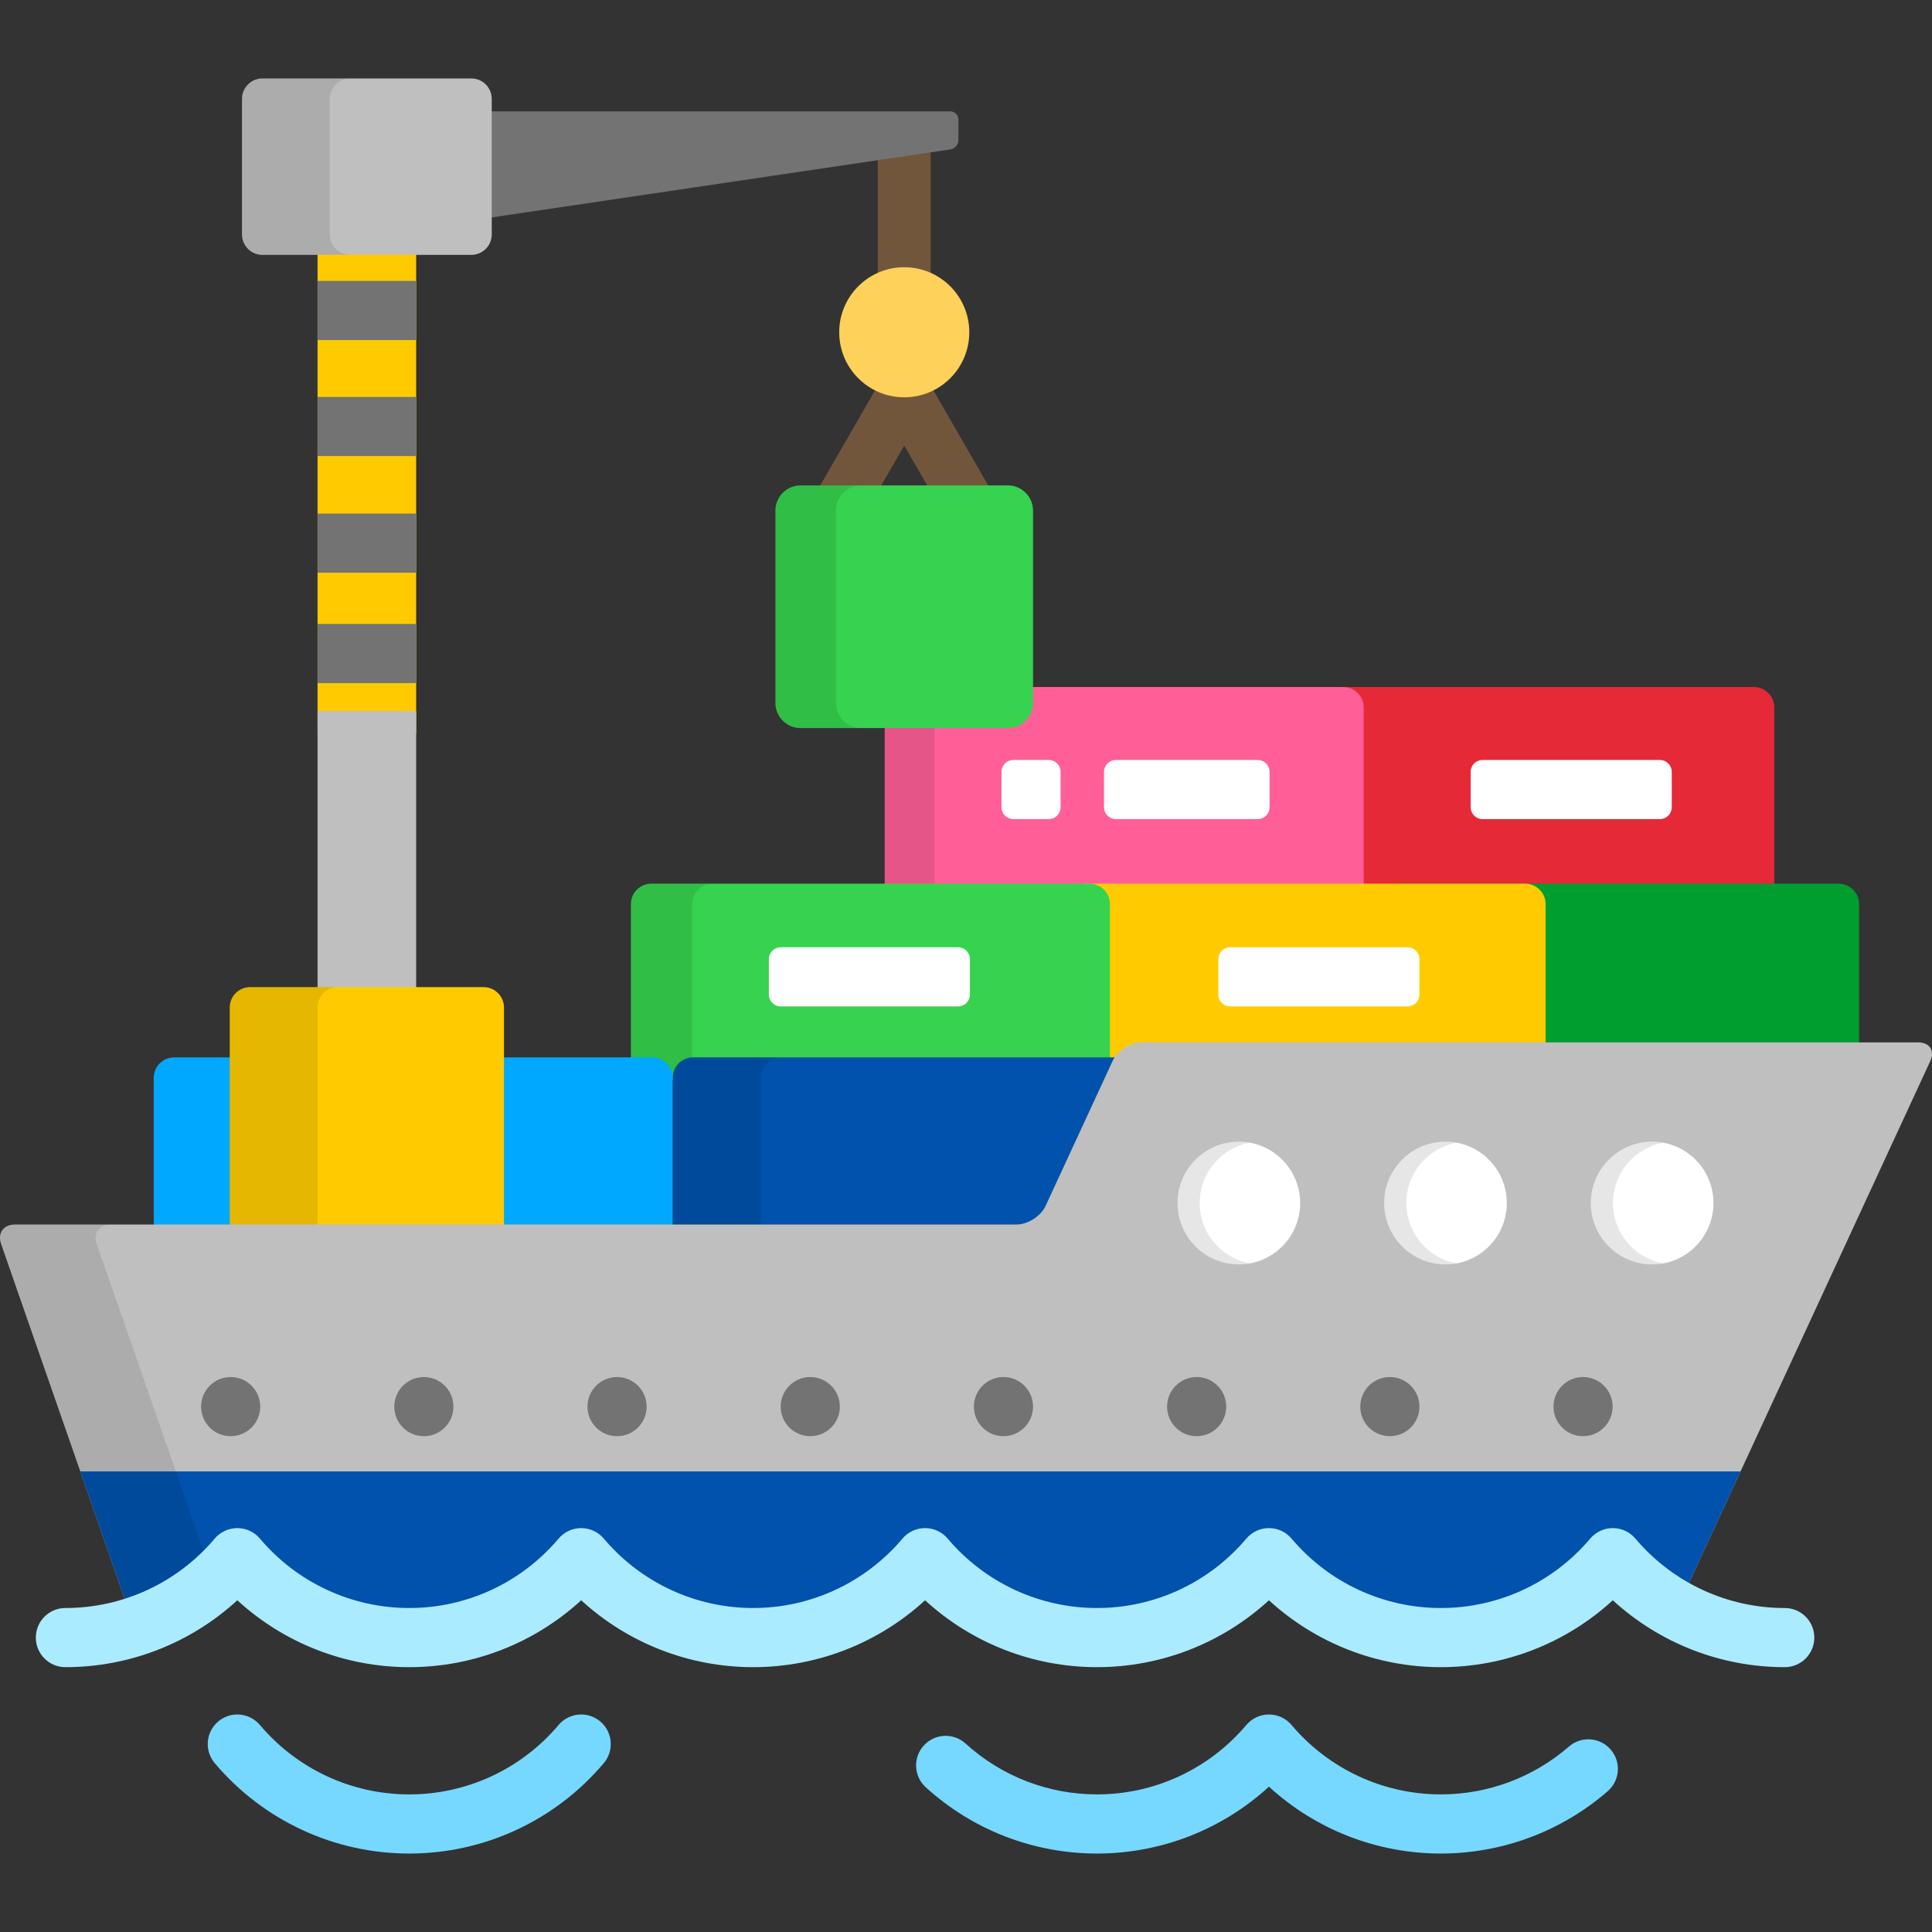 <?xml version="1.0" encoding="iso-8859-1"?>
<!-- Generator: Adobe Illustrator 19.0.0, SVG Export Plug-In . SVG Version: 6.00 Build 0)  -->
<svg version="1.1" id="Layer_1" xmlns="http://www.w3.org/2000/svg" xmlns:xlink="http://www.w3.org/1999/xlink" x="0px" y="0px"
	 viewBox="0 0 512 512" style="enable-background:new 0 0 512 512;" xml:space="preserve">
<rect x="0" y="0" width="512" height="512" fill="#333333" stroke="none"/>
<path style="fill:#72563C;" d="M246.634,74.928V38.417c0-0.044-0.005-0.086-0.006-0.13l-13.996,2.075v34.565H246.634z"/>
<path style="fill:#E62937;" d="M470.204,236.176v-48.711c0-2.965-2.425-5.392-5.39-5.392H348.662c-2.964,0-5.39,2.426-5.39,5.392
	v48.711H470.204z"/>
<path style="fill:#FF5E97;" d="M361.395,236.176v-48.711c0-2.965-2.425-5.392-5.39-5.392H239.852c-2.964,0-5.39,2.426-5.39,5.392
	v48.711H361.395z"/>
<path style="opacity:0.1;enable-background:new    ;" d="M253.03,182.074h-13.177c-2.964,0-5.39,2.426-5.39,5.392v48.711h13.177
	v-48.711C247.64,184.5,250.065,182.074,253.03,182.074z"/>
<path style="fill:#009E2F;" d="M492.666,280.909c0,2.965-2.425,5.393-5.39,5.393H371.124c-2.964,0-5.39-2.426-5.39-5.393v-41.33
	c0-2.965,2.425-5.392,5.39-5.392h116.153c2.964,0,5.39,2.426,5.39,5.392v41.33H492.666z"/>
<path style="fill:#FFCB00;" d="M409.599,280.909c0,2.965-2.425,5.393-5.39,5.393H288.057c-2.964,0-5.39-2.426-5.39-5.393v-41.33
	c0-2.965,2.425-5.392,5.39-5.392H404.21c2.964,0,5.39,2.426,5.39,5.392L409.599,280.909L409.599,280.909z"/>
<path style="fill:#35D34F;" d="M294.132,280.909c0,2.965-2.425,5.393-5.39,5.393H172.589c-2.964,0-5.39-2.426-5.39-5.393v-41.33
	c0-2.965,2.425-5.392,5.39-5.392h116.153c2.964,0,5.39,2.426,5.39,5.392V280.909z"/>
<path style="opacity:0.1;enable-background:new    ;" d="M183.402,280.909v-41.33c0-2.965,2.425-5.392,5.39-5.392h-16.202
	c-2.964,0-5.39,2.426-5.39,5.392v41.33c0,2.965,2.425,5.393,5.39,5.393h16.202C185.827,286.301,183.402,283.875,183.402,280.909z"/>
<path style="fill:#0052AC;" d="M305.21,326.946c0,2.965-2.425,5.393-5.39,5.393H183.667c-2.964,0-5.39-2.426-5.39-5.393v-41.33
	c0-2.965,2.425-5.393,5.39-5.393H299.82c2.963,0,5.39,2.426,5.39,5.393L305.21,326.946L305.21,326.946z"/>
<rect x="84.156" y="61.91" style="fill:#FFCB00;" width="26.133" height="132.504"/>
<path style="fill:#00A9FF;" d="M178.261,326.946c0,2.965-2.425,5.393-5.39,5.393H46.14c-2.964,0-5.39-2.426-5.39-5.393v-41.33
	c0-2.965,2.425-5.393,5.39-5.393h126.731c2.964,0,5.39,2.426,5.39,5.393V326.946z"/>
<path style="opacity:0.1;enable-background:new    ;" d="M201.585,326.946v-41.33c0-2.965,2.425-5.393,5.39-5.393h-23.309
	c-2.964,0-5.39,2.426-5.39,5.393v41.33c0,2.965,2.425,5.393,5.39,5.393h23.309C204.012,332.338,201.585,329.912,201.585,326.946z"/>
<rect x="84.156" y="188.447" style="fill:#BFBFBF;" width="26.133" height="78.785"/>
<g>
	<rect x="84.156" y="165.355" style="fill:#737373;" width="26.133" height="15.673"/>
	<rect x="84.156" y="136.098" style="fill:#737373;" width="26.133" height="15.673"/>
	<rect x="84.156" y="105.19" style="fill:#737373;" width="26.133" height="15.673"/>
	<rect x="84.156" y="74.449" style="fill:#737373;" width="26.133" height="15.673"/>
</g>
<path style="fill:#FFCB00;" d="M133.558,327.774c0,2.966-2.425,5.393-5.39,5.393H66.279c-2.964,0-5.39-2.426-5.39-5.393v-60.785
	c0-2.966,2.425-5.393,5.39-5.393h61.89c2.964,0,5.39,2.426,5.39,5.393v60.785H133.558z"/>
<path style="opacity:0.1;enable-background:new    ;" d="M84.164,327.774v-60.785c0-2.966,2.425-5.393,5.39-5.393H66.279
	c-2.964,0-5.39,2.426-5.39,5.393v60.785c0,2.966,2.425,5.393,5.39,5.393h23.274C86.589,333.168,84.164,330.741,84.164,327.774z"/>
<path style="fill:#72563C;" d="M232.854,129.829l6.778-11.75l6.778,11.75h16.166l-16.879-29.259
	c-1.251-2.167-3.563-3.502-6.065-3.502c-2.503,0-4.814,1.335-6.065,3.502l-16.88,29.258h16.167V129.829z"/>
<path style="fill:#35D34F;" d="M273.766,186.294c0,3.659-2.993,6.654-6.65,6.654h-54.971c-3.658,0-6.65-2.995-6.65-6.654v-50.998
	c0-3.659,2.993-6.654,6.65-6.654h54.971c3.657,0,6.65,2.995,6.65,6.654L273.766,186.294L273.766,186.294z"/>
<path style="opacity:0.1;enable-background:new    ;" d="M221.518,186.294v-50.998c0-3.659,2.993-6.654,6.65-6.654h-16.022
	c-3.658,0-6.65,2.995-6.65,6.654v50.998c0,3.659,2.993,6.654,6.65,6.654h16.022C224.51,192.948,221.518,189.953,221.518,186.294z"/>
<circle style="fill:#FED15B;" cx="239.636" cy="88.054" r="17.236"/>
<path style="fill:#BFBFBF;" d="M508.397,276.254H302.55c-2.983,0-6.45,2.217-7.702,4.928l-17.755,38.399
	c-1.252,2.709-4.719,4.927-7.702,4.927H3.924c-2.983,0-4.621,2.307-3.639,5.126l34.623,99.451h6.046
	c8.521-3.687,16.021-9.289,21.937-16.287c5.915,6.998,13.416,12.599,21.937,16.287h47.258c8.521-3.687,16.021-9.289,21.937-16.287
	c5.915,6.998,13.415,12.599,21.937,16.287h47.258c8.521-3.687,16.021-9.289,21.937-16.287c5.915,6.998,13.415,12.599,21.937,16.287
	h47.258c8.521-3.687,16.021-9.289,21.937-16.287c5.915,6.998,13.415,12.599,21.937,16.287h47.258
	c8.521-3.687,16.022-9.289,21.937-16.287c4.718,5.582,10.444,10.28,16.89,13.826l67.242-145.442
	C512.796,278.472,511.38,276.254,508.397,276.254z"/>
<path style="fill:#0052AC;" d="M40.952,429.085c8.521-3.687,16.021-9.289,21.937-16.287c5.915,6.998,13.416,12.599,21.937,16.287
	h47.258c8.521-3.687,16.021-9.289,21.937-16.287c5.915,6.998,13.415,12.599,21.937,16.287h47.258
	c8.521-3.687,16.021-9.289,21.937-16.287c5.915,6.998,13.415,12.599,21.937,16.287h47.258c8.521-3.687,16.021-9.289,21.937-16.287
	c5.915,6.998,13.415,12.599,21.937,16.287h47.258c8.521-3.687,16.022-9.289,21.937-16.287c4.718,5.582,10.444,10.28,16.89,13.826
	l16.963-36.689H21.277l13.63,39.15L40.952,429.085L40.952,429.085z"/>
<path style="opacity:0.1;enable-background:new    ;" d="M40.952,429.085c5.799-2.509,11.12-5.907,15.793-10.031l-31.131-89.42
	c-0.981-2.819,0.656-5.126,3.639-5.126H3.924c-2.983,0-4.621,2.307-3.639,5.126l34.623,99.451H40.952z"/>
<g>
	<ellipse style="fill:#FFFFFF;" cx="328.306" cy="318.819" rx="16.25" ry="16.262"/>
	<ellipse style="fill:#FFFFFF;" cx="383.069" cy="318.819" rx="16.249" ry="16.262"/>
</g>
<path style="opacity:0.1;enable-background:new    ;" d="M372.696,318.821c0-7.974,5.739-14.594,13.306-15.983
	c-0.951-0.179-1.929-0.28-2.933-0.28c-8.975,0-16.25,7.281-16.25,16.262s7.276,16.262,16.25,16.262c1.003,0,1.982-0.101,2.933-0.28
	C378.434,333.416,372.696,326.795,372.696,318.821z"/>
<ellipse style="fill:#FFFFFF;" cx="437.833" cy="318.819" rx="16.25" ry="16.262"/>
<path style="opacity:0.1;enable-background:new    ;" d="M427.459,318.821c0-7.974,5.739-14.594,13.306-15.983
	c-0.951-0.179-1.929-0.28-2.933-0.28c-8.975,0-16.25,7.281-16.25,16.262s7.276,16.262,16.25,16.262c1.004,0,1.982-0.101,2.933-0.28
	C433.197,333.416,427.459,326.795,427.459,318.821z"/>
<path style="opacity:0.1;enable-background:new    ;" d="M317.932,318.821c0-7.974,5.739-14.594,13.306-15.983
	c-0.951-0.179-1.929-0.28-2.933-0.28c-8.975,0-16.25,7.281-16.25,16.262s7.276,16.262,16.25,16.262c1.003,0,1.981-0.101,2.933-0.28
	C323.671,333.416,317.932,326.795,317.932,318.821z"/>
<path style="fill:#737373;" d="M125.328,29.518c-1.186,0-2.156,0.971-2.156,2.157v24.85c0,1.186,0.959,2.016,2.133,1.84
	l126.553-18.764c1.173-0.174,2.133-1.286,2.133-2.472v-5.453c0-1.187-0.97-2.157-2.156-2.157
	C251.834,29.518,125.328,29.518,125.328,29.518z"/>
<path style="fill:#BFBFBF;" d="M130.314,26.185c0-2.965-2.425-5.393-5.39-5.393H69.525c-2.964,0-5.39,2.426-5.39,5.393V62.15
	c0,2.966,2.425,5.393,5.39,5.393h55.399c2.964,0,5.39-2.426,5.39-5.393C130.314,62.15,130.314,26.185,130.314,26.185z"/>
<path style="opacity:0.1;enable-background:new    ;" d="M87.409,62.149V26.185c0-2.965,2.425-5.393,5.39-5.393H69.525
	c-2.964,0-5.39,2.426-5.39,5.393V62.15c0,2.966,2.425,5.393,5.39,5.393h23.274C89.836,67.542,87.409,65.115,87.409,62.149z"/>
<g>
	<path style="fill:#76D8FF;" d="M381.846,491.208c-16.994,0-33.184-6.373-45.565-17.724c-12.381,11.351-28.571,17.724-45.565,17.724
		c-16.819,0-32.934-6.235-45.379-17.555c-3.202-2.912-3.437-7.869-0.523-11.071s7.869-3.437,11.071-0.523
		c9.552,8.689,21.922,13.475,34.832,13.475c15.269,0,29.695-6.706,39.581-18.401c1.489-1.762,3.678-2.777,5.985-2.777
		c2.307,0,4.496,1.016,5.985,2.777c9.885,11.693,24.312,18.401,39.581,18.401c12.469,0,24.52-4.502,33.933-12.677
		c3.267-2.839,8.217-2.489,11.055,0.778c2.838,3.267,2.489,8.218-0.778,11.056C413.792,485.342,398.091,491.208,381.846,491.208z"/>
	<path style="fill:#76D8FF;" d="M108.455,491.208c-19.892,0-38.681-8.732-51.55-23.955c-2.794-3.305-2.38-8.251,0.926-11.044
		c3.305-2.795,8.251-2.379,11.044,0.926c9.886,11.693,24.312,18.401,39.581,18.401s29.696-6.706,39.581-18.401
		c2.794-3.305,7.74-3.72,11.044-0.926c3.306,2.794,3.72,7.739,0.926,11.044C147.135,482.477,128.345,491.208,108.455,491.208z"/>
</g>
<path style="fill:#ABEBFF;" d="M472.977,441.815c-16.995,0-33.185-6.373-45.565-17.725c-12.381,11.352-28.57,17.725-45.565,17.725
	s-33.185-6.373-45.565-17.725c-12.381,11.352-28.57,17.725-45.565,17.725s-33.185-6.373-45.565-17.725
	c-12.381,11.352-28.57,17.725-45.565,17.725s-33.185-6.373-45.565-17.725c-12.381,11.352-28.57,17.725-45.565,17.725
	s-33.185-6.373-45.565-17.725c-12.381,11.352-28.57,17.725-45.565,17.725c-4.328,0-7.837-3.509-7.837-7.837s3.509-7.837,7.837-7.837
	c15.269,0,29.696-6.707,39.58-18.401c1.489-1.762,3.679-2.778,5.985-2.778c2.306,0,4.496,1.017,5.985,2.778
	c9.884,11.693,24.311,18.401,39.58,18.401s29.696-6.707,39.58-18.401c1.489-1.762,3.678-2.778,5.985-2.778
	c2.307,0,4.496,1.017,5.985,2.778c9.884,11.693,24.311,18.401,39.58,18.401s29.696-6.707,39.58-18.401
	c1.489-1.762,3.678-2.778,5.985-2.778c2.307,0,4.496,1.017,5.985,2.778c9.885,11.693,24.311,18.401,39.58,18.401
	s29.696-6.707,39.58-18.401c1.489-1.762,3.679-2.778,5.985-2.778c2.307,0,4.496,1.017,5.985,2.778
	c9.884,11.693,24.311,18.401,39.58,18.401c15.269,0,29.696-6.707,39.58-18.401c1.489-1.762,3.679-2.778,5.985-2.778
	c2.307,0,4.496,1.017,5.985,2.778c9.885,11.693,24.311,18.401,39.58,18.401c4.328,0,7.837,3.509,7.837,7.837
	S477.305,441.815,472.977,441.815z"/>
<g>
	<circle style="fill:#737373;" cx="61.126" cy="372.767" r="7.837"/>
	<circle style="fill:#737373;" cx="112.326" cy="372.767" r="7.837"/>
	<circle style="fill:#737373;" cx="163.526" cy="372.767" r="7.837"/>
	<circle style="fill:#737373;" cx="214.726" cy="372.767" r="7.837"/>
	<circle style="fill:#737373;" cx="265.926" cy="372.767" r="7.837"/>
	<circle style="fill:#737373;" cx="317.126" cy="372.767" r="7.837"/>
	<circle style="fill:#737373;" cx="368.326" cy="372.767" r="7.837"/>
	<circle style="fill:#737373;" cx="419.526" cy="372.767" r="7.837"/>
</g>
<g>
	<path style="fill:#FFFFFF;" d="M443.036,213.943c0,1.724-1.411,3.135-3.135,3.135h-47.02c-1.724,0-3.135-1.411-3.135-3.135v-9.404
		c0-1.724,1.411-3.135,3.135-3.135h47.02c1.724,0,3.135,1.411,3.135,3.135V213.943z"/>
	<path style="fill:#FFFFFF;" d="M257.044,263.576c0,1.724-1.411,3.135-3.135,3.135h-47.02c-1.724,0-3.135-1.411-3.135-3.135v-9.404
		c0-1.724,1.411-3.135,3.135-3.135h47.02c1.724,0,3.135,1.411,3.135,3.135V263.576z"/>
	<path style="fill:#FFFFFF;" d="M376.163,263.576c0,1.724-1.411,3.135-3.135,3.135h-47.02c-1.724,0-3.135-1.411-3.135-3.135v-9.404
		c0-1.724,1.411-3.135,3.135-3.135h47.02c1.724,0,3.135,1.411,3.135,3.135V263.576z"/>
	<path style="fill:#FFFFFF;" d="M281.077,213.943c0,1.724-1.411,3.135-3.135,3.135h-9.404c-1.724,0-3.135-1.411-3.135-3.135v-9.404
		c0-1.724,1.411-3.135,3.135-3.135h9.404c1.724,0,3.135,1.411,3.135,3.135V213.943z"/>
	<path style="fill:#FFFFFF;" d="M336.457,213.943c0,1.724-1.411,3.135-3.135,3.135h-37.616c-1.724,0-3.135-1.411-3.135-3.135v-9.404
		c0-1.724,1.411-3.135,3.135-3.135h37.616c1.724,0,3.135,1.411,3.135,3.135V213.943z"/>
</g>
<g>
</g>
<g>
</g>
<g>
</g>
<g>
</g>
<g>
</g>
<g>
</g>
<g>
</g>
<g>
</g>
<g>
</g>
<g>
</g>
<g>
</g>
<g>
</g>
<g>
</g>
<g>
</g>
<g>
</g>
</svg>
